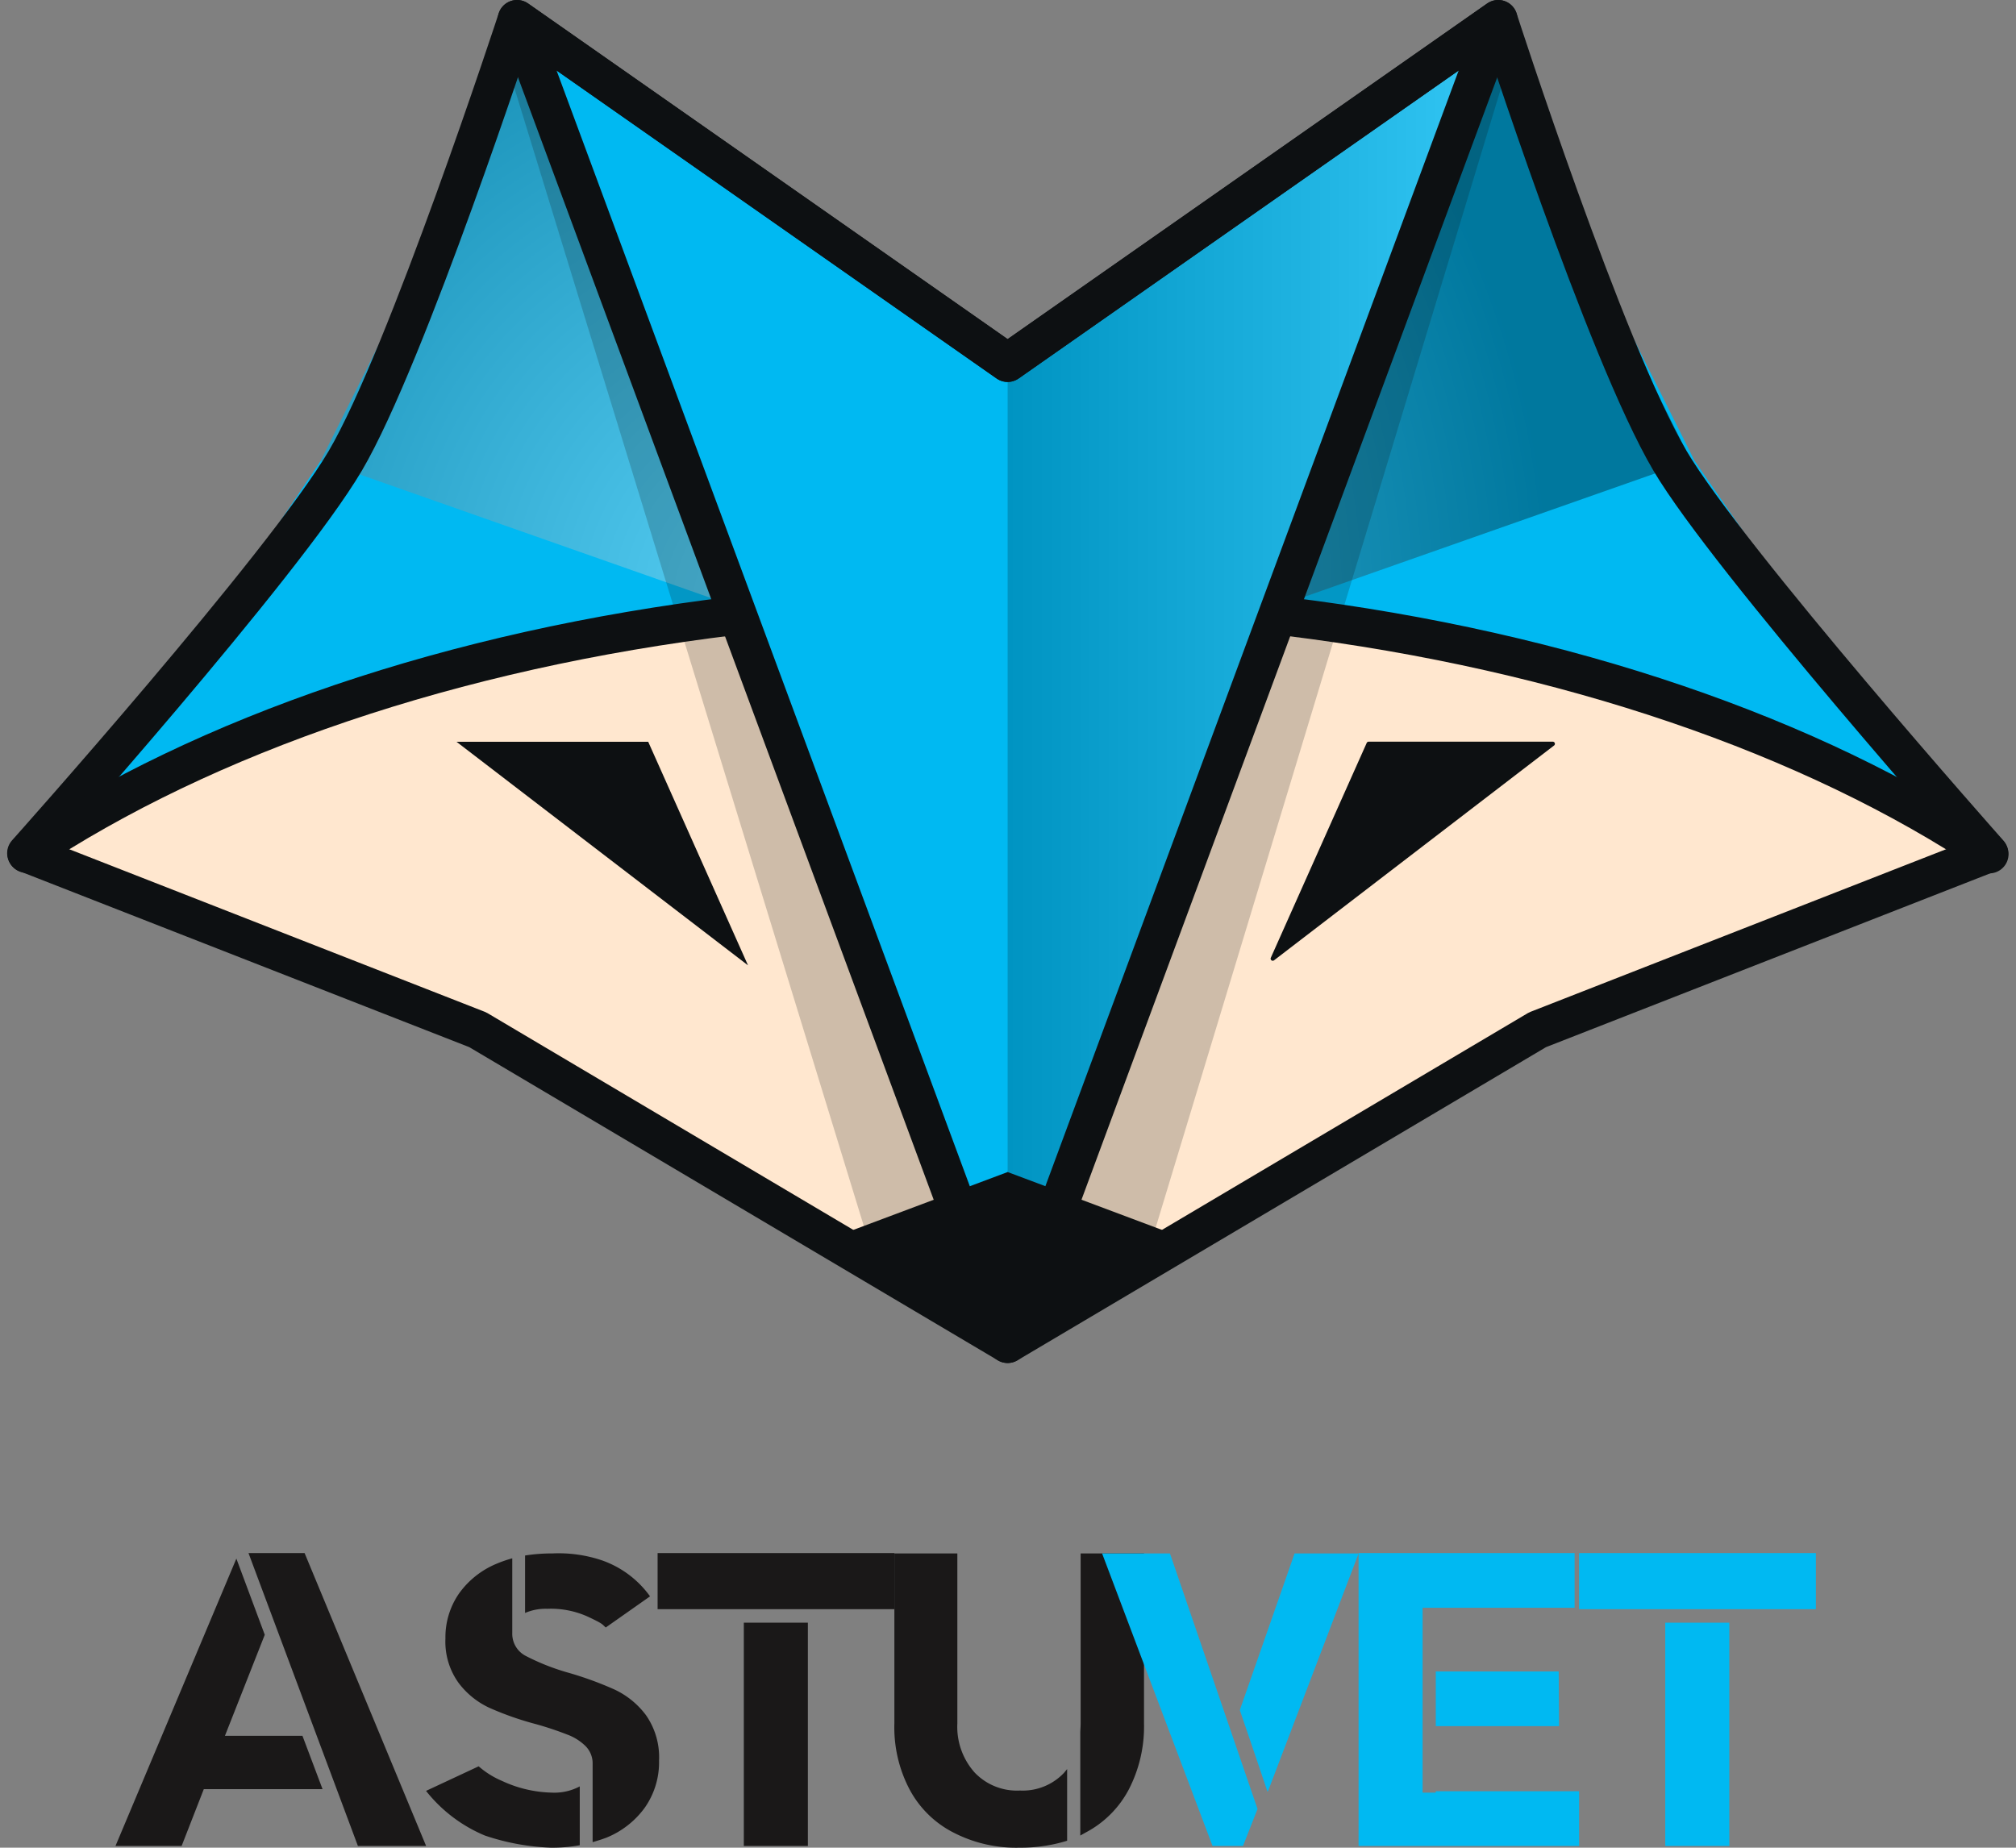 <svg xmlns="http://www.w3.org/2000/svg" xmlns:xlink="http://www.w3.org/1999/xlink" width="156.864" height="143.788" viewBox="0 0 156.864 143.788"><rect x="0" y="0" width="156.864" height="143.788" fill="#808080" stroke="none"/><defs><radialGradient id="a" cx="1.007" cy="0.999" r="1.679" gradientTransform="translate(-0.15) scale(1.301 1)" gradientUnits="objectBoundingBox"><stop offset="0" stop-color="#fff"/><stop offset="0.995" stop-color="#000001"/></radialGradient><radialGradient id="b" cx="-0.007" cy="0.999" r="1.679" gradientTransform="matrix(-1.301, 0, 0, 1, -1.526, 0)" xlink:href="#a"/><linearGradient id="c" x1="1" y1="0.5" x2="0" y2="0.5" gradientUnits="objectBoundingBox"><stop offset="0" stop-color="#fff"/><stop offset="1"/></linearGradient></defs><g transform="translate(2.056 1.5)"><g transform="translate(0 0)"><path d="M195.712,171.744l32.321,7.631,30.436,13.136-35.116,13.74L183.082,230.2l-42.195-23.953-35.116-14.457,28.3-12.185,26.461-5.521Z" transform="translate(-105.772 -127.615)" fill="#ffe7cf"/><path d="M293.554,172.451l-18.5-26.831-15.27-30.539L242.6,157.651l28.108,5.933Z" transform="translate(-145.257 -111.263)" fill="#00b9f2"/><path d="M111.8,173.355l18.614-27.735,15.27-30.539,16.919,41.864-28.28,5.853Z" transform="translate(-107.512 -111.263)" fill="#00b9f2"/><path d="M137.967,145.62l15.27-30.539,16.919,41.864Z" transform="translate(-115.063 -111.263)" opacity="0.35" fill="url(#a)" style="mix-blend-mode:multiply;isolation:isolate"/><path d="M274.787,145.62l-15.27-30.539L242.6,156.945Z" transform="translate(-145.257 -111.263)" opacity="0.35" fill="url(#b)" style="mix-blend-mode:multiply;isolation:isolate"/><path d="M157.821,112.634l28.165,91.74,11.154,2.359L161.182,111.9Z" transform="translate(-120.792 -110.344)" fill="#0d1012" opacity="0.2" style="mix-blend-mode:multiply;isolation:isolate"/><path d="M252.409,112.634l-27.8,91.74H213.089L249.048,111.9Z" transform="translate(-136.741 -110.344)" fill="#0d1012" opacity="0.2" style="mix-blend-mode:multiply;isolation:isolate"/><path d="M159.431,109.715,197.6,212.785l38.174-103.07L197.6,136.437Z" transform="translate(-121.256 -109.715)" fill="#00b9f2"/><path d="M213.089,136.437v76.348l38.174-103.07Z" transform="translate(-136.741 -109.715)" opacity="0.2" fill="url(#c)" style="mix-blend-mode:multiply;isolation:isolate"/><path d="M182.12,212.785l-41.233-24.434-35.115-13.74s20.041-22.428,24.813-30.539,13.361-34.357,13.361-34.357l38.174,26.722,38.174-26.722s8.309,25.766,13.361,34.354c4.491,7.636,24.813,30.542,24.813,30.542l-35.115,13.74Z" transform="translate(-105.772 -109.715)" fill="none" stroke="#0d1012" stroke-linecap="round" stroke-linejoin="round" stroke-width="3"/><path d="M159.431,109.715,197.6,212.785l38.174-103.07L197.6,136.437Z" transform="translate(-121.256 -109.715)" fill="none" stroke="#0d1012" stroke-linecap="round" stroke-linejoin="round" stroke-width="3"/><path d="M160.875,174.962c-21.98,2.644-41.227,9.305-55.07,18.513" transform="translate(-105.781 -128.544)" fill="none" stroke="#0d1012" stroke-linecap="round" stroke-linejoin="round" stroke-width="3"/><path d="M298.272,193.533c-13.753-9.164-32.856-15.811-54.679-18.495" transform="translate(-145.544 -128.566)" fill="none" stroke="#0d1012" stroke-linecap="round" stroke-linejoin="round" stroke-width="3"/><path d="M152.809,188.745l22.684,17.4-7.767-17.4Z" transform="translate(-119.346 -132.521)" fill="#0d1012"/><path d="M263.9,189.04l-21.784,16.714a.165.165,0,0,1-.25-.2l7.459-16.714a.164.164,0,0,1,.15-.1H263.8A.165.165,0,0,1,263.9,189.04Z" transform="translate(-145.04 -132.521)" fill="#0d1012"/><path d="M191.626,241.539l15.27,7.635,15.27-7.635-15.27-5.726Z" transform="translate(-130.547 -146.104)" fill="#0d1012"/></g><g transform="translate(6.934 119.361)"><path d="M124.921,277.924l2.209,5.928-3.1,7.865h6.034l1.563,4.149h-9.241l-1.724,4.418h-5.146Zm.943-.431h4.365l9.455,22.791h-5.307Z" transform="translate(-115.519 -277.493)" fill="#1a1818"/><path d="M161.44,295.662v4.579a11.98,11.98,0,0,1-2.263.189,18.034,18.034,0,0,1-5.118-.943,11.456,11.456,0,0,1-4.58-3.476l4.094-1.912a6.755,6.755,0,0,0,1.806,1.131,9.644,9.644,0,0,0,3.879.916A4.219,4.219,0,0,0,161.44,295.662Zm6.169-2.02a6.149,6.149,0,0,1-1.1,3.662,6.87,6.87,0,0,1-2.99,2.345c-.351.134-.7.242-1.078.35v-6.061a1.909,1.909,0,0,0-.566-1.428,4.023,4.023,0,0,0-1.428-.889,25.232,25.232,0,0,0-2.425-.807,23.834,23.834,0,0,1-3.61-1.266,6.329,6.329,0,0,1-2.4-1.94,5.47,5.47,0,0,1-1.024-3.448,5.975,5.975,0,0,1,1.051-3.5,6.773,6.773,0,0,1,2.91-2.318,9.8,9.8,0,0,1,1.239-.43v5.818a1.936,1.936,0,0,0,1.051,1.778A17.544,17.544,0,0,0,160.5,286.8a26.942,26.942,0,0,1,3.637,1.32,6.481,6.481,0,0,1,2.451,1.993A5.717,5.717,0,0,1,167.61,293.642Zm-.7-12.77-3.448,2.425c-.324-.3-.243-.3-1.374-.835a6.968,6.968,0,0,0-3.179-.621,4.018,4.018,0,0,0-1.724.324v-4.471a13.335,13.335,0,0,1,2.129-.162,10.572,10.572,0,0,1,3.771.511A7.756,7.756,0,0,1,166.909,280.872Z" transform="translate(-125.319 -277.504)" fill="#1a1818"/><path d="M193.233,277.493v4.365H174.806v-4.365Zm-6.735,5.415v17.376h-4.984V282.908Z" transform="translate(-132.628 -277.493)" fill="#1a1818"/><path d="M214.144,294.315v5.576a12.207,12.207,0,0,1-3.69.539,10.619,10.619,0,0,1-5.173-1.186,7.963,7.963,0,0,1-3.394-3.341,10.37,10.37,0,0,1-1.185-5.144V277.531h4.9v13.228a5.341,5.341,0,0,0,1.347,3.825,4.546,4.546,0,0,0,3.529,1.4,4.422,4.422,0,0,0,3.421-1.374Zm5.982-16.784v13.228a10.669,10.669,0,0,1-1.185,5.144,7.988,7.988,0,0,1-3.341,3.341l-.432.243v-7.975c0-.242.027-.484.027-.753V277.531Z" transform="translate(-140.101 -277.504)" fill="#1a1818"/><path d="M235.514,297.419l-1.131,2.876h-2.371l-8.593-22.764h5.28Zm7.867-19.888-7.032,18.45-.054.108-.889-2.632-1.265-3.716.026-.109,4.229-12.1Z" transform="translate(-146.656 -277.504)" fill="#00b9f2"/><path d="M268.632,296.028v4.256H251.471V277.493h16.81v4.256H256.455v14.386h1.023v-.107Zm-1.562-5.065h-9.591v-4.257h9.564Z" transform="translate(-154.752 -277.493)" fill="#00b9f2"/><path d="M294.014,277.493v4.365H275.587v-4.365Zm-6.734,5.415v17.376h-4.985V282.908Z" transform="translate(-161.711 -277.493)" fill="#00b9f2"/></g></g></svg>